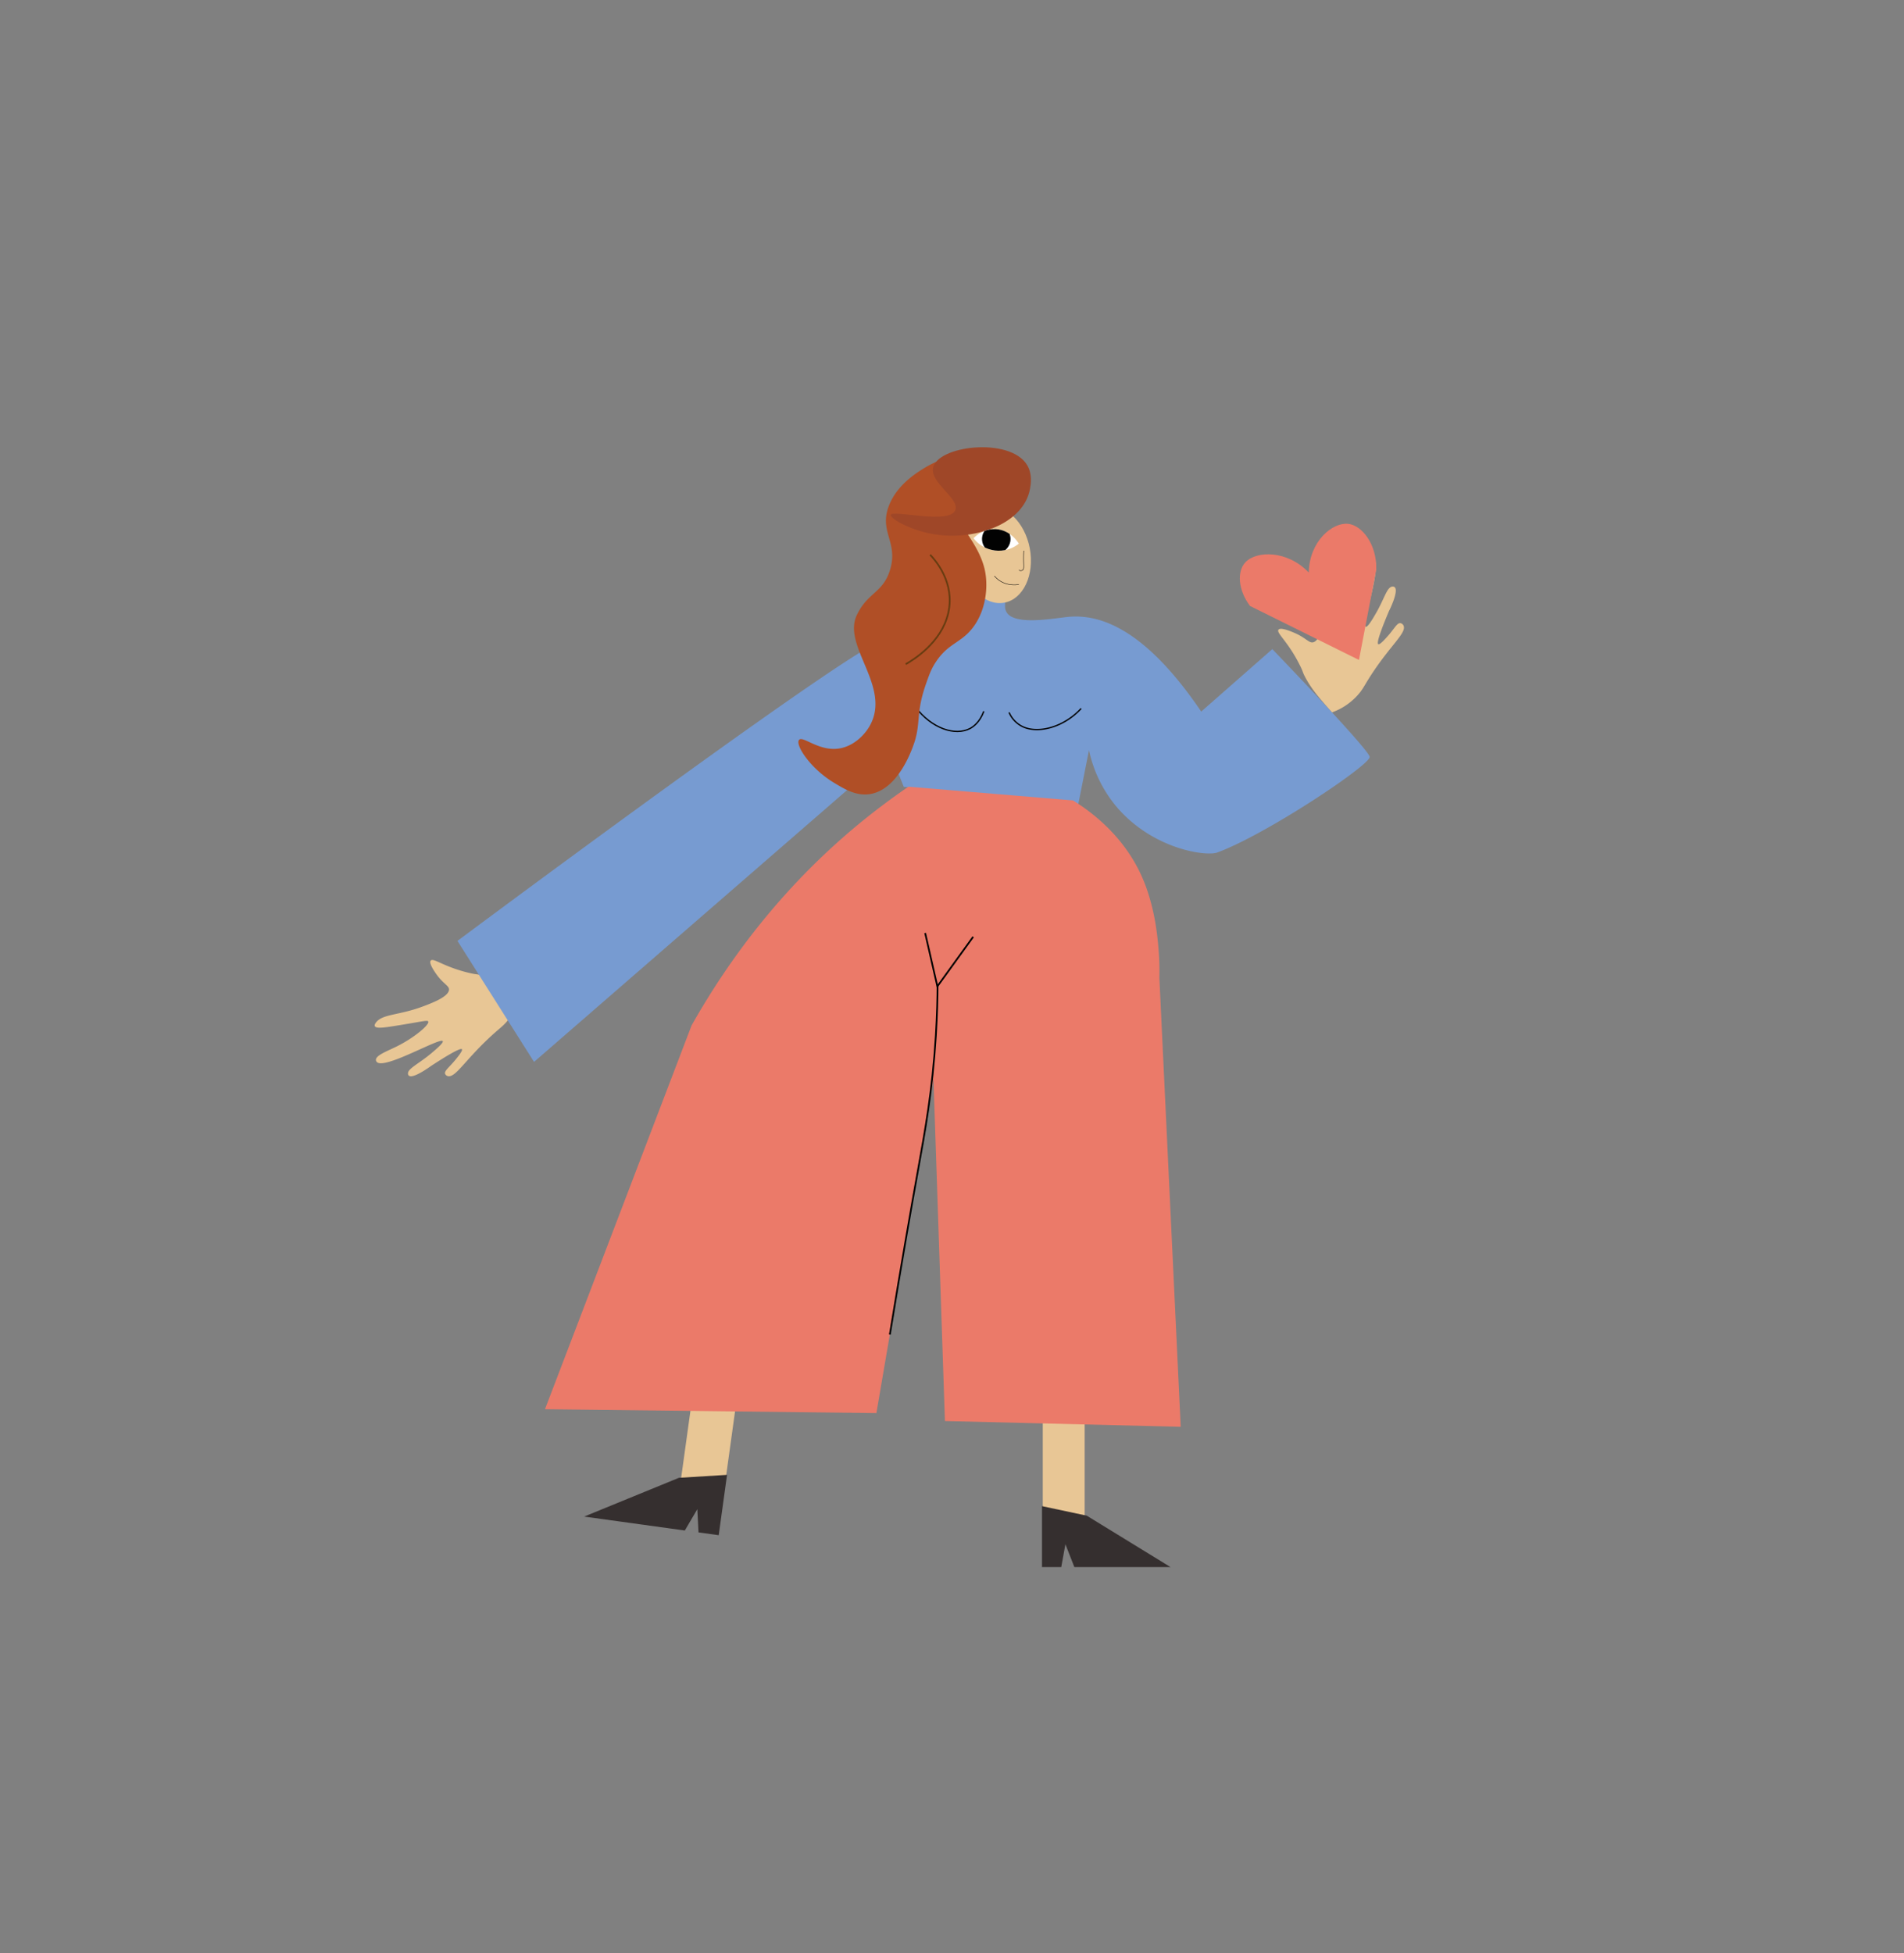 <svg id="Lag_1" data-name="Lag 1" xmlns="http://www.w3.org/2000/svg" xmlns:xlink="http://www.w3.org/1999/xlink" width="390mm" height="400mm" viewBox="0 0 1105.51 1133.86"><rect x="0" y="0" width="1105.51" height="1133.86" fill="#808080" stroke="none"/><defs><style>.cls-1,.cls-10,.cls-14,.cls-6,.cls-7{fill:none;}.cls-2{fill:#e8c695;}.cls-3{fill:#352f2f;}.cls-4{fill:#779bd1;}.cls-4,.cls-5{isolation:isolate;}.cls-5{fill:#eb7a69;}.cls-14,.cls-6,.cls-7{stroke:#000;}.cls-10,.cls-14,.cls-6,.cls-7{stroke-miterlimit:10;}.cls-6{stroke-width:0.75px;}.cls-8{fill:#b04f26;}.cls-9{fill:#9f4728;}.cls-10{stroke:#683c11;}.cls-11{fill:#fff;}.cls-12{clip-path:url(#clip-path);}.cls-13{fill:#020202;}.cls-14{stroke-width:0.25px;}</style><clipPath id="clip-path"><path class="cls-1" d="M565.24,312.49a17,17,0,0,1,12.82-5.31c8.78.43,13.21,7.94,13.5,8.45a18.57,18.57,0,0,1-26.32-3.14Z"/></clipPath></defs><rect class="cls-2" x="605.46" y="825.5" width="24.32" height="54.15"/><polygon class="cls-3" points="605.01 874.39 605.01 909.76 616.2 909.76 618.6 896.5 623.8 909.76 679.62 909.76 630.99 879.92 605.01 874.39"/><rect class="cls-2" x="399.08" y="805.72" width="25.7" height="54.15" transform="translate(705.82 1714.19) rotate(-172.12)"/><polygon class="cls-3" points="422.14 856.23 417.3 891.26 405.58 889.64 404.88 876.16 397.62 888.54 339.18 880.45 394.19 857.94 422.14 856.23"/><path class="cls-2" d="M302.33,576.42h0c-8.42-4.63-14.69-8-22.47-10.12-3.74-1-2.93-.38-7.76-1.55-14.2-3.43-20-8.47-21.82-7.25s2.28,6.93,3.15,8.16c4.26,6,8,6.75,7.19,9.51-1.14,3.9-10,7.22-15.15,9.15-13.65,5.12-23,4.31-26.93,9-.32.39-1.33,1.6-.89,2.45.78,1.47,5.41.81,11.33-.12,15.93-2.51,19.07-3.56,19.63-2.67,1.08,1.68-7.79,9.33-18.17,14.49-5.39,2.69-11.81,5-12.16,7.6a1.83,1.83,0,0,0,.8,1.71c5.23,3.71,36-14.36,37.95-12.39.83.86-4.19,5.07-6.65,7.13-7.36,6.17-13.6,8.81-13.49,11.73a1.51,1.51,0,0,0,.88,1.45c2.88,1.15,11.76-5.33,12.72-6,13.46-8.77,17-10.07,17.64-9.62.92.6-2.54,4.77-4,6.54-3.43,4.14-6.32,6.16-5.68,7.84a2.35,2.35,0,0,0,2.09,1.35c4.11.2,9.23-8.67,22.32-21.18,7.4-7.07,9.37-7.68,12.89-12.41A34.89,34.89,0,0,0,302.33,576.42Z"/><path class="cls-4" d="M564.74,341.23l-4.44,20.93s-17.36-5.5-50.53,10.66S265.61,546.24,265.61,546.24l44.47,70.25L516.83,437l7.93,19.8,101.36,9.89q3.09-15.6,6.17-31.2a75.35,75.35,0,0,0,17.13,34.19c21.13,23.7,51.12,27.53,57.33,25.25,28.47-10.44,89.16-51,88.51-55.55s-56.52-62.53-56.52-62.53l-41.28,36.26c-32.53-48-58.61-56.67-77-55-8.48.79-31.49,5.31-36.08-2.78-2.48-4.35,1.72-10-1.95-13.58C579,338.48,571.43,339.51,564.74,341.23Z"/><path class="cls-5" d="M527.44,456.72q-12,8.2-24.22,17.92c-47.74,38.21-79.92,82.14-101.67,120.67Q359,706.72,316.43,818.12l192.43,2.25L542,626.6q3.33,99.2,6.65,198.38l136.9,3.35L673.16,567.54a149.15,149.15,0,0,0-.42-15.73c-.54-6.86-2-25.75-9.94-43.33-10.55-23.44-29.23-37.25-39.8-43.8Z"/><ellipse class="cls-2" cx="577.97" cy="322.05" rx="20.31" ry="28.26" transform="translate(-49.54 112.3) rotate(-10.64)"/><path class="cls-2" d="M773.44,413.56l0,0c-6.7-7.44-11.65-13-15.53-20.28-1.87-3.5-1-2.82-3.33-7.36-6.7-13.37-13.26-18.15-12.37-20.17s7.77,1,9.25,1.61c7.26,3.09,8.83,6.63,11.55,5.34,3.86-1.83,5.41-11.16,6.31-16.59,2.4-14.38-.5-23.48,3.55-28.16.33-.39,1.38-1.61,2.37-1.32,1.71.49,2,5.17,2.35,11.17.84,16.16.43,19.44,1.48,19.83,2,.76,8.1-9.38,11.26-20.55,1.64-5.8,2.68-12.54,5.32-13.36a2.1,2.1,0,0,1,2,.48c5,4.47-7.22,38.12-4.72,39.64,1.08.66,4.4-5.05,6-7.85,4.87-8.37,6.29-15,9.38-15.43a1.71,1.71,0,0,1,1.71.6c1.84,2.63-3,12.56-3.57,13.64-6.27,14.85-6.87,18.54-6.25,19.13.84.79,4.46-3.38,6-5.15,3.59-4.13,5.09-7.35,7-7a2.53,2.53,0,0,1,1.88,1.81c1.11,4-7.1,10.67-17.37,25.85-5.81,8.58-6,10.63-10.22,15A36.58,36.58,0,0,1,773.44,413.56Z"/><path class="cls-5" d="M789.05,383.14l-63.27-31.35c-6.92-9.19-7.67-20-2.7-25.32,6.4-6.87,24.44-7.15,36.84,5.95.25-18.18,13.81-29.34,22.89-28.31,8.06.92,16.64,11.9,16.29,26.47Z"/><path class="cls-6" d="M571.24,412.92c-2.49,6.69-6.43,9.15-8,10-8.56,4.53-22.31.1-31.85-12.61"/><path class="cls-6" d="M585.9,413.59a16.31,16.31,0,0,0,8.37,8.49c9,3.87,23.45.08,33.47-10.76"/><polyline class="cls-7" points="537.17 541.66 544.25 572.63 565.04 543.87"/><path class="cls-7" d="M544.37,571.86c0,6.95-.25,17.18-1,29.52-2,32.2-6.26,55.18-10.27,77.43-3.86,21.41-9.46,53.33-16.44,96"/><path class="cls-8" d="M573.65,267.27c-5.46-4-11.85-3.28-17.39-2.68-1.7.18-9.87,1.17-19.61,7.16-4.51,2.77-15.93,9.79-20.56,21.93-5.73,15,5.32,20.85.87,36.54-4,14.12-13.17,13.42-19.53,27-8.34,17.83,19.43,40.78,8.13,63.1-3,6-9.46,12.41-17.4,14.05C476,436.86,466.32,427,464,429.49c-2.53,2.63,6.15,16.39,20.08,24.84,6.26,3.79,12.95,7.85,20.81,6.71,18.1-2.62,26.19-30.43,26.54-31.68,3-10.67.58-16.28,6.22-32.31,1.88-5.35,2.95-8.41,5.45-12.31,6.67-10.41,13.42-11.15,19.88-18.14,9.75-10.57,11.37-27,8.33-37.7-4.36-15.46-16.61-24.8-12.85-29.58,1.52-1.93,3.7-.64,9-2.92,1.48-.64,12.14-5.59,12.86-15.28A16.11,16.11,0,0,0,573.65,267.27Z"/><path class="cls-9" d="M541.69,272c1.82-13.32,44.76-18.51,54.69-2,3.14,5.22,2.12,11.2,1.71,13.56C594.6,303.91,567,313.62,544,310.41c-14.64-2-27-9.23-26.78-11.38.35-3.56,34.93,6.13,37.59-3.27C556.64,289.13,540.53,280.52,541.69,272Z"/><path class="cls-10" d="M540.06,322.05c2.86,3,14.6,16.15,10.51,33.87-4,17.43-20.6,27.34-24.71,29.67"/><path class="cls-11" d="M565.24,312.49a17,17,0,0,1,12.83-5.31c8.77.43,13.2,7.95,13.49,8.45a18.57,18.57,0,0,1-26.32-3.14Z"/><g class="cls-12"><circle class="cls-13" cx="578.46" cy="312.91" r="8.27"/></g><path class="cls-14" d="M594.43,319.71c-.15,2.8-.14,5.07-.09,6.64.07,2.42.23,4-.57,4.64a2.13,2.13,0,0,1-2.18,0"/><path class="cls-14" d="M591.59,339.34a16.35,16.35,0,0,1-7.75-.57,15.3,15.3,0,0,1-3.7-1.84,15.14,15.14,0,0,1-2.77-2.56"/></svg>
